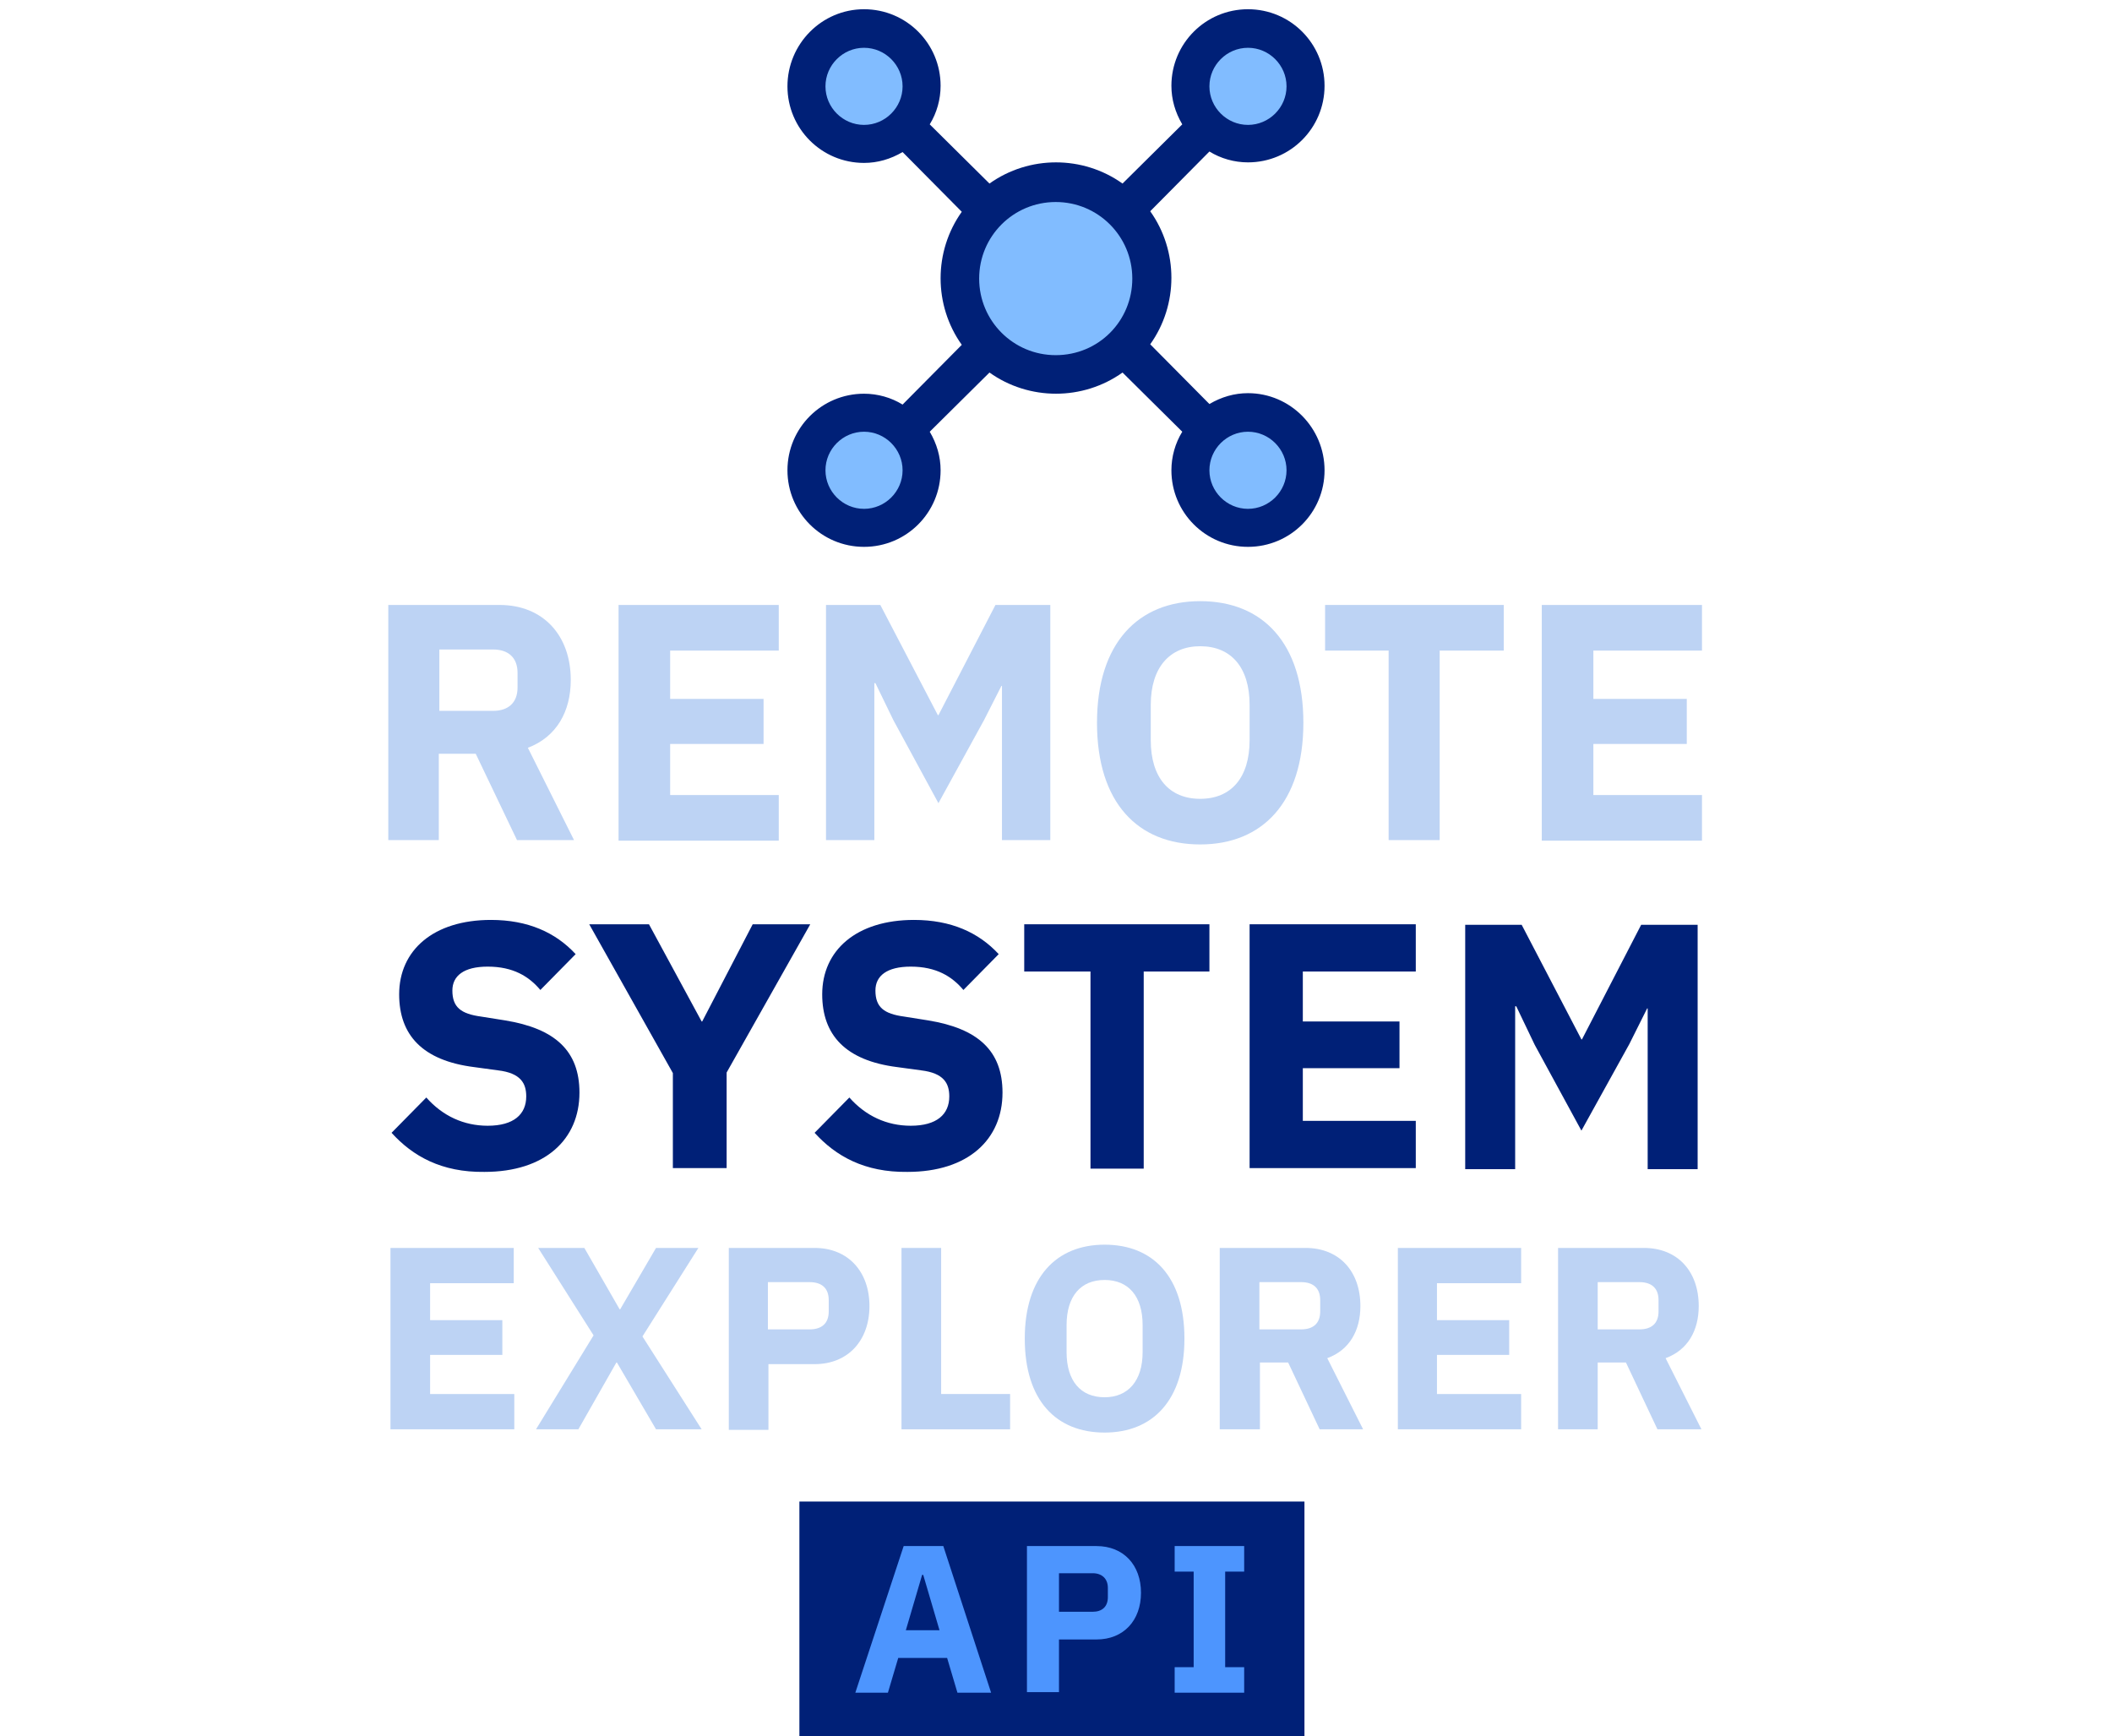 <?xml version="1.0" encoding="utf-8"?>
<!-- Generator: Adobe Illustrator 25.2.0, SVG Export Plug-In . SVG Version: 6.00 Build 0)  -->
<svg version="1.1" id="Layer_2" xmlns="http://www.w3.org/2000/svg" xmlns:xlink="http://www.w3.org/1999/xlink" x="0px" y="0px"
	 viewBox="0 0 388.9 319.7" style="enable-background:new 0 0 388.9 319.7;" xml:space="preserve">
<style type="text/css">
	.st0{fill:#BDD3F4;}
	.st1{fill:#002077;}
	.st2{fill:none;}
	.st3{fill:#4D95FE;}
	.st4{fill:#81BCFF;}
</style>
<path class="st0" d="M80.9,154.7h-9.4v-43.3H92c8,0,13.1,5.6,13.1,13.8c0,5.8-2.6,10.5-7.9,12.5l8.5,17H95.2l-7.6-15.9h-6.8V154.7z
	 M90.8,130.9c2.8,0,4.5-1.5,4.5-4.3v-2.7c0-2.8-1.7-4.3-4.5-4.3h-9.9v11.3H90.8z"/>
<path class="st0" d="M113.9,154.7v-43.3h29.5v8.4h-20v8.9h17.2v8.3h-17.2v9.4h20v8.4H113.9z"/>
<path class="st0" d="M184.6,126.3h-0.2l-3.2,6.3l-8.4,15.3l-8.3-15.3l-3.3-6.8h-0.2v28.9h-8.9v-43.3h10l10.6,20.3h0.1l10.5-20.3
	h10.1v43.3h-8.9V126.3z"/>
<path class="st0" d="M202,133.1c0-14.7,7.6-22.4,19-22.4c11.5,0,19,7.7,19,22.4s-7.6,22.4-19,22.4C209.5,155.5,202,147.8,202,133.1z
	 M230.1,136.3v-6.5c0-6.9-3.4-10.8-9.1-10.8c-5.6,0-9.1,3.9-9.1,10.8v6.5c0,6.9,3.4,10.8,9.1,10.8
	C226.7,147.1,230.1,143.2,230.1,136.3z"/>
<path class="st0" d="M265.1,119.8v34.9h-9.4v-34.9h-11.7v-8.4h32.9v8.4H265.1z"/>
<path class="st0" d="M283.9,154.7v-43.3h29.5v8.4h-20v8.9h17.2v8.3h-17.2v9.4h20v8.4H283.9z"/>
<g>
	<path class="st1" d="M72.1,208.6l6.4-6.5c3,3.4,6.9,5.2,11.3,5.2c4.8,0,7.1-2.1,7.1-5.4c0-2.4-1-4.3-5.2-4.8l-4.4-0.6
		c-9.5-1.2-13.8-5.9-13.8-13.4c0-8.1,6.3-13.7,16.9-13.7c6.8,0,11.9,2.3,15.6,6.3l-6.5,6.6c-2.1-2.5-5-4.3-9.7-4.3
		c-4.4,0-6.5,1.7-6.5,4.4c0,3.1,1.6,4.3,5.3,4.8l4.4,0.7c9.2,1.5,13.7,5.6,13.7,13.3c0,8.6-6.3,14.6-17.5,14.6
		C81.3,215.9,76,212.9,72.1,208.6z"/>
	<path class="st1" d="M123.9,215.2v-17.6l-15.4-27.4h11l9.7,17.9h0.1l9.3-17.9h10.6l-15.4,27.3v17.6H123.9z"/>
	<path class="st1" d="M150,208.6l6.4-6.5c3,3.4,6.9,5.2,11.3,5.2c4.8,0,7.1-2.1,7.1-5.4c0-2.4-1-4.3-5.2-4.8l-4.4-0.6
		c-9.5-1.2-13.8-5.9-13.8-13.4c0-8.1,6.3-13.7,16.9-13.7c6.8,0,11.9,2.3,15.6,6.3l-6.5,6.6c-2.1-2.5-5-4.3-9.7-4.3
		c-4.4,0-6.5,1.7-6.5,4.4c0,3.1,1.6,4.3,5.3,4.8l4.4,0.7c9.2,1.5,13.7,5.6,13.7,13.3c0,8.6-6.3,14.6-17.5,14.6
		C159.2,215.9,153.9,212.9,150,208.6z"/>
	<path class="st1" d="M210.6,178.9v36.3h-9.8v-36.3h-12.2v-8.7h34.1v8.7H210.6z"/>
	<path class="st1" d="M230.1,215.2v-45h30.6v8.7h-20.8v9.2h17.8v8.6h-17.8v9.7h20.8v8.7H230.1z"/>
	<path class="st1" d="M303.5,185.7h-0.2l-3.3,6.6l-8.8,15.9l-8.6-15.8l-3.4-7.1h-0.2v30h-9.2v-45h10.4l11,21.1h0.1l10.9-21.1h10.4
		v45h-9.2V185.7z"/>
</g>
<g>
	<path class="st0" d="M71.9,263.2v-33.4h22.7v6.5H79.2v6.8h13.3v6.4H79.2v7.2h15.5v6.5H71.9z"/>
	<path class="st0" d="M109.3,245.9l-10.2-16.1h8.5l6.5,11.3h0.1l6.6-11.3h7.8l-10.3,16.3l10.9,17.1h-8.4l-7.2-12.3h-0.1l-7,12.3
		h-7.8L109.3,245.9z"/>
	<path class="st0" d="M134.2,263.2v-33.4H150c6.2,0,10.1,4.4,10.1,10.7s-3.9,10.7-10.1,10.7h-8.5v12.1H134.2z M141.4,244.8h7.7
		c2.2,0,3.5-1.1,3.5-3.3v-2.1c0-2.2-1.3-3.3-3.5-3.3h-7.7V244.8z"/>
	<path class="st0" d="M166,263.2v-33.4h7.3v26.9H186v6.5H166z"/>
	<path class="st0" d="M188.7,246.5c0-11.3,5.8-17.3,14.7-17.3c8.9,0,14.7,5.9,14.7,17.3c0,11.3-5.8,17.3-14.7,17.3
		C194.5,263.8,188.7,257.9,188.7,246.5z M210.4,249v-5c0-5.3-2.6-8.3-7-8.3c-4.4,0-7,3-7,8.3v5c0,5.3,2.6,8.3,7,8.3
		C207.7,257.3,210.4,254.3,210.4,249z"/>
	<path class="st0" d="M231.9,263.2h-7.3v-33.4h15.8c6.2,0,10.1,4.3,10.1,10.7c0,4.5-2,8.1-6.1,9.6l6.6,13.1H243l-5.8-12.3h-5.2
		V263.2z M239.6,244.8c2.2,0,3.5-1.1,3.5-3.3v-2.1c0-2.2-1.3-3.3-3.5-3.3h-7.7v8.7H239.6z"/>
	<path class="st0" d="M257.4,263.2v-33.4h22.7v6.5h-15.5v6.8h13.3v6.4h-13.3v7.2h15.5v6.5H257.4z"/>
	<path class="st0" d="M294.2,263.2h-7.3v-33.4h15.8c6.2,0,10.1,4.3,10.1,10.7c0,4.5-2,8.1-6.1,9.6l6.6,13.1h-8.1l-5.8-12.3h-5.2
		V263.2z M301.9,244.8c2.2,0,3.5-1.1,3.5-3.3v-2.1c0-2.2-1.3-3.3-3.5-3.3h-7.7v8.7H301.9z"/>
</g>
<rect x="159.4" y="25.9" class="st2" width="87.4" height="87.4"/>
<g>
	<rect x="147.2" y="276.5" class="st1" width="93" height="43.4"/>
	<g>
		<path class="st3" d="M176.3,311.7l-1.9-6.4h-9l-1.9,6.4h-6l8.9-27h7.3l8.8,27H176.3z M170,290h-0.2l-3,10.2h6.2L170,290z"/>
		<path class="st3" d="M189.1,311.7v-27h12.8c5,0,8.2,3.5,8.2,8.6c0,5.1-3.2,8.6-8.2,8.6H195v9.7H189.1z M195,296.8h6.2
			c1.7,0,2.8-0.9,2.8-2.7v-1.7c0-1.7-1.1-2.7-2.8-2.7H195V296.8z"/>
		<path class="st3" d="M216.3,311.7V307h3.5v-17.6h-3.5v-4.7h12.8v4.7h-3.5V307h3.5v4.7H216.3z"/>
	</g>
</g>
<circle class="st4" cx="158.8" cy="18.8" r="10.3"/>
<circle class="st4" cx="229.8" cy="18.8" r="10.3"/>
<circle class="st4" cx="229.8" cy="88.6" r="10.3"/>
<circle class="st4" cx="159.4" cy="88.6" r="10.3"/>
<circle class="st4" cx="195.3" cy="52.8" r="16.8"/>
<path class="st1" d="M229.8,72.4c-2.5,0-4.9,0.7-7.1,2l-10.9-11c5.2-7.3,5.2-17.2,0-24.5l10.9-11c2.1,1.3,4.6,2,7.1,2
	c7.8,0,14.1-6.3,14.1-14.1s-6.3-14.1-14.1-14.1s-14.1,6.3-14.1,14.1c0,2.5,0.7,4.9,2,7.1l-11,10.9c-7.3-5.2-17.2-5.2-24.5,0
	l-11-10.9c1.3-2.1,2-4.6,2-7.1c0-7.8-6.3-14.1-14.1-14.1S145,8.1,145,15.9S151.3,30,159.1,30c2.5,0,4.9-0.7,7.1-2l10.9,11
	c-5.2,7.3-5.2,17.2,0,24.5l-10.9,11c-2.1-1.3-4.6-2-7.1-2c-7.8,0-14.1,6.3-14.1,14.1s6.3,14.1,14.1,14.1s14.1-6.3,14.1-14.1
	c0-2.5-0.7-4.9-2-7.1l11-10.9c7.3,5.2,17.2,5.2,24.5,0l11,10.9c-1.3,2.1-2,4.6-2,7.1c0,7.8,6.3,14.1,14.1,14.1s14.1-6.3,14.1-14.1
	S237.6,72.4,229.8,72.4z M229.8,8.8c3.9,0,7.1,3.2,7.1,7.1s-3.2,7.1-7.1,7.1s-7.1-3.2-7.1-7.1S225.9,8.8,229.8,8.8z M152,15.9
	c0-3.9,3.2-7.1,7.1-7.1s7.1,3.2,7.1,7.1s-3.2,7.1-7.1,7.1S152,19.8,152,15.9z M159.1,93.7c-3.9,0-7.1-3.2-7.1-7.1
	c0-3.9,3.2-7.1,7.1-7.1s7.1,3.2,7.1,7.1C166.2,90.5,163,93.7,159.1,93.7z M194.4,65.4c-7.8,0-14.1-6.3-14.1-14.1s6.3-14.1,14.1-14.1
	s14.1,6.3,14.1,14.1S202.3,65.4,194.4,65.4z M229.8,93.7c-3.9,0-7.1-3.2-7.1-7.1c0-3.9,3.2-7.1,7.1-7.1s7.1,3.2,7.1,7.1
	C236.9,90.5,233.7,93.7,229.8,93.7z"/>
</svg>
